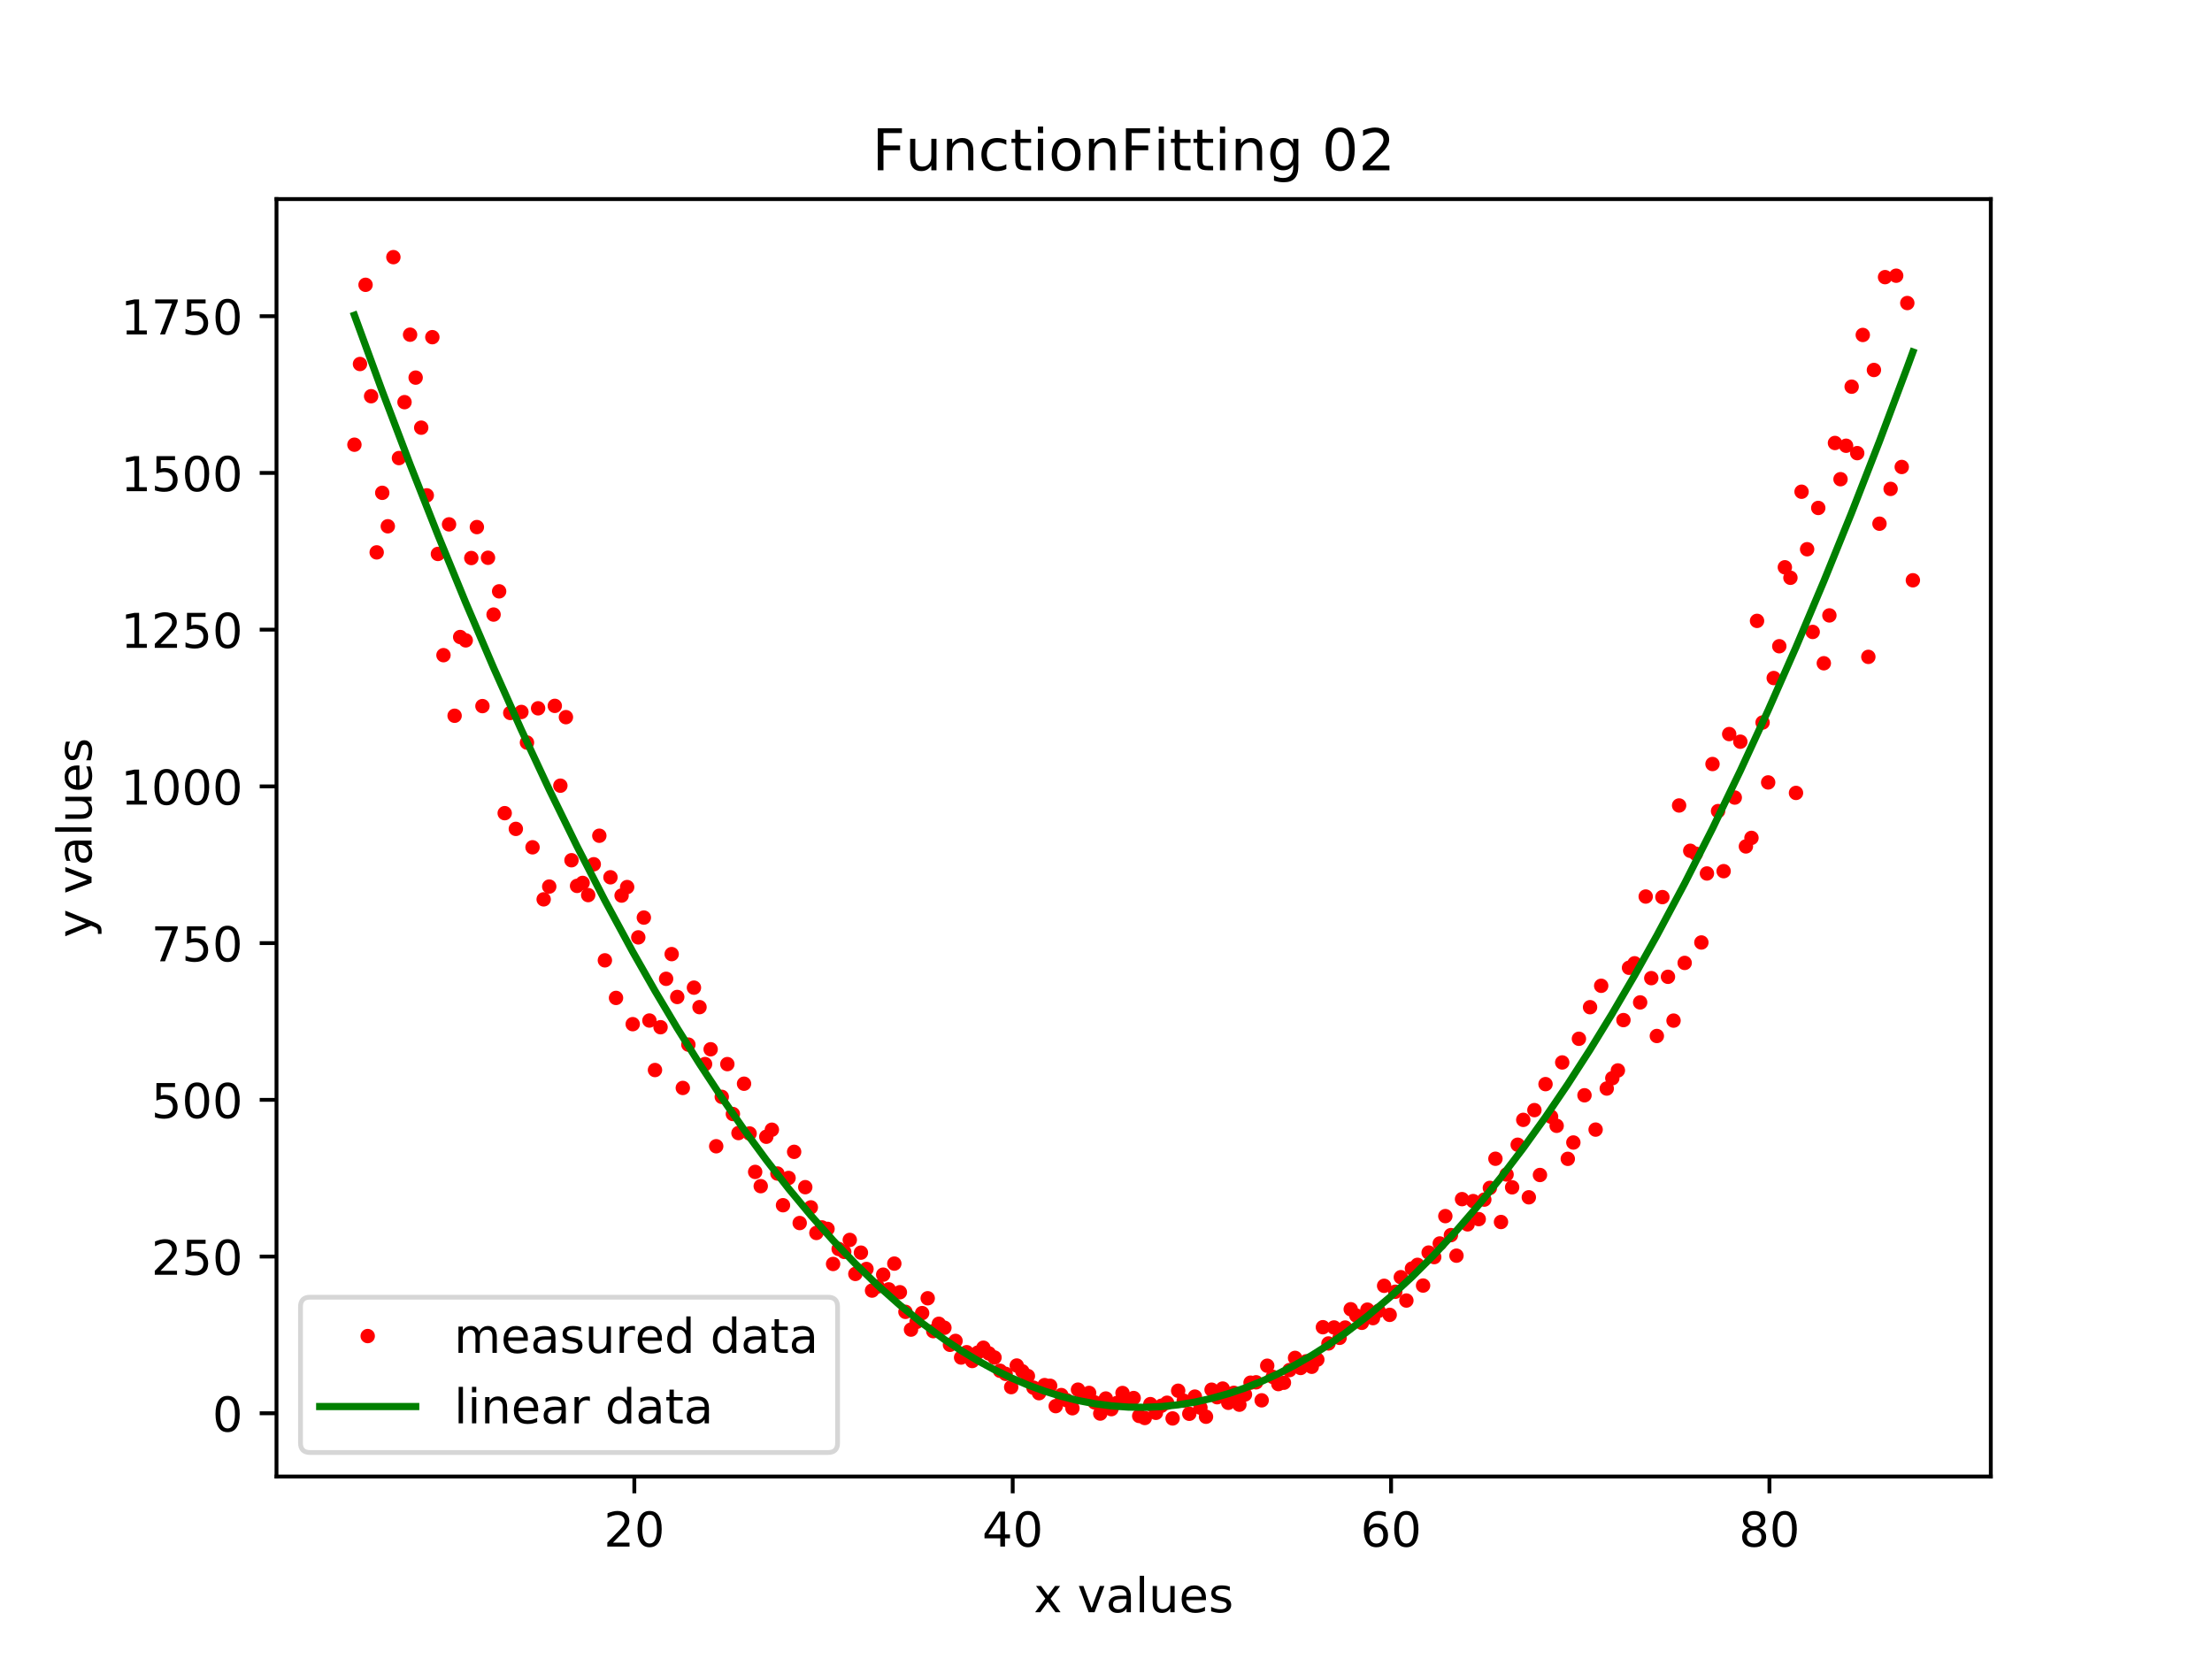 <?xml version="1.0" encoding="utf-8" standalone="no"?>
<!DOCTYPE svg PUBLIC "-//W3C//DTD SVG 1.1//EN"
  "http://www.w3.org/Graphics/SVG/1.1/DTD/svg11.dtd">
<!-- Created with matplotlib (https://matplotlib.org/) -->
<svg height="345.6pt" version="1.1" viewBox="0 0 460.8 345.6" width="460.8pt" xmlns="http://www.w3.org/2000/svg" xmlns:xlink="http://www.w3.org/1999/xlink">
 <defs>
  <style type="text/css">
*{stroke-linecap:butt;stroke-linejoin:round;}
  </style>
 </defs>
 <g id="figure_1">
  <g id="patch_1">
   <path d="M 0 345.6 
L 460.8 345.6 
L 460.8 0 
L 0 0 
z
" style="fill:#ffffff;"/>
  </g>
  <g id="axes_1">
   <g id="patch_2">
    <path d="M 57.6 307.584 
L 414.72 307.584 
L 414.72 41.472 
L 57.6 41.472 
z
" style="fill:#ffffff;"/>
   </g>
   <g id="matplotlib.axis_1">
    <g id="xtick_1">
     <g id="line2d_1">
      <defs>
       <path d="M 0 0 
L 0 3.5 
" id="m77e07810f8" style="stroke:#000000;stroke-width:0.8;"/>
      </defs>
      <g>
       <use style="stroke:#000000;stroke-width:0.8;" x="132.143" xlink:href="#m77e07810f8" y="307.584"/>
      </g>
     </g>
     <g id="text_1">
      <!-- 20 -->
      <defs>
       <path d="M 19.188 8.297 
L 53.609 8.297 
L 53.609 0 
L 7.328 0 
L 7.328 8.297 
Q 12.938 14.109 22.625 23.891 
Q 32.328 33.688 34.812 36.531 
Q 39.547 41.844 41.422 45.531 
Q 43.312 49.219 43.312 52.781 
Q 43.312 58.594 39.234 62.25 
Q 35.156 65.922 28.609 65.922 
Q 23.969 65.922 18.812 64.312 
Q 13.672 62.703 7.812 59.422 
L 7.812 69.391 
Q 13.766 71.781 18.938 73 
Q 24.125 74.219 28.422 74.219 
Q 39.75 74.219 46.484 68.547 
Q 53.219 62.891 53.219 53.422 
Q 53.219 48.922 51.531 44.891 
Q 49.859 40.875 45.406 35.406 
Q 44.188 33.984 37.641 27.219 
Q 31.109 20.453 19.188 8.297 
z
" id="DejaVuSans-50"/>
       <path d="M 31.781 66.406 
Q 24.172 66.406 20.328 58.906 
Q 16.5 51.422 16.5 36.375 
Q 16.5 21.391 20.328 13.891 
Q 24.172 6.391 31.781 6.391 
Q 39.453 6.391 43.281 13.891 
Q 47.125 21.391 47.125 36.375 
Q 47.125 51.422 43.281 58.906 
Q 39.453 66.406 31.781 66.406 
z
M 31.781 74.219 
Q 44.047 74.219 50.516 64.516 
Q 56.984 54.828 56.984 36.375 
Q 56.984 17.969 50.516 8.266 
Q 44.047 -1.422 31.781 -1.422 
Q 19.531 -1.422 13.062 8.266 
Q 6.594 17.969 6.594 36.375 
Q 6.594 54.828 13.062 64.516 
Q 19.531 74.219 31.781 74.219 
z
" id="DejaVuSans-48"/>
      </defs>
      <g transform="translate(125.781 322.182)scale(0.1 -0.1)">
       <use xlink:href="#DejaVuSans-50"/>
       <use x="63.623" xlink:href="#DejaVuSans-48"/>
      </g>
     </g>
    </g>
    <g id="xtick_2">
     <g id="line2d_2">
      <g>
       <use style="stroke:#000000;stroke-width:0.8;" x="210.964" xlink:href="#m77e07810f8" y="307.584"/>
      </g>
     </g>
     <g id="text_2">
      <!-- 40 -->
      <defs>
       <path d="M 37.797 64.312 
L 12.891 25.391 
L 37.797 25.391 
z
M 35.203 72.906 
L 47.609 72.906 
L 47.609 25.391 
L 58.016 25.391 
L 58.016 17.188 
L 47.609 17.188 
L 47.609 0 
L 37.797 0 
L 37.797 17.188 
L 4.891 17.188 
L 4.891 26.703 
z
" id="DejaVuSans-52"/>
      </defs>
      <g transform="translate(204.602 322.182)scale(0.1 -0.1)">
       <use xlink:href="#DejaVuSans-52"/>
       <use x="63.623" xlink:href="#DejaVuSans-48"/>
      </g>
     </g>
    </g>
    <g id="xtick_3">
     <g id="line2d_3">
      <g>
       <use style="stroke:#000000;stroke-width:0.8;" x="289.786" xlink:href="#m77e07810f8" y="307.584"/>
      </g>
     </g>
     <g id="text_3">
      <!-- 60 -->
      <defs>
       <path d="M 33.016 40.375 
Q 26.375 40.375 22.484 35.828 
Q 18.609 31.297 18.609 23.391 
Q 18.609 15.531 22.484 10.953 
Q 26.375 6.391 33.016 6.391 
Q 39.656 6.391 43.531 10.953 
Q 47.406 15.531 47.406 23.391 
Q 47.406 31.297 43.531 35.828 
Q 39.656 40.375 33.016 40.375 
z
M 52.594 71.297 
L 52.594 62.312 
Q 48.875 64.062 45.094 64.984 
Q 41.312 65.922 37.594 65.922 
Q 27.828 65.922 22.672 59.328 
Q 17.531 52.734 16.797 39.406 
Q 19.672 43.656 24.016 45.922 
Q 28.375 48.188 33.594 48.188 
Q 44.578 48.188 50.953 41.516 
Q 57.328 34.859 57.328 23.391 
Q 57.328 12.156 50.688 5.359 
Q 44.047 -1.422 33.016 -1.422 
Q 20.359 -1.422 13.672 8.266 
Q 6.984 17.969 6.984 36.375 
Q 6.984 53.656 15.188 63.938 
Q 23.391 74.219 37.203 74.219 
Q 40.922 74.219 44.703 73.484 
Q 48.484 72.75 52.594 71.297 
z
" id="DejaVuSans-54"/>
      </defs>
      <g transform="translate(283.423 322.182)scale(0.1 -0.1)">
       <use xlink:href="#DejaVuSans-54"/>
       <use x="63.623" xlink:href="#DejaVuSans-48"/>
      </g>
     </g>
    </g>
    <g id="xtick_4">
     <g id="line2d_4">
      <g>
       <use style="stroke:#000000;stroke-width:0.8;" x="368.607" xlink:href="#m77e07810f8" y="307.584"/>
      </g>
     </g>
     <g id="text_4">
      <!-- 80 -->
      <defs>
       <path d="M 31.781 34.625 
Q 24.75 34.625 20.719 30.859 
Q 16.703 27.094 16.703 20.516 
Q 16.703 13.922 20.719 10.156 
Q 24.75 6.391 31.781 6.391 
Q 38.812 6.391 42.859 10.172 
Q 46.922 13.969 46.922 20.516 
Q 46.922 27.094 42.891 30.859 
Q 38.875 34.625 31.781 34.625 
z
M 21.922 38.812 
Q 15.578 40.375 12.031 44.719 
Q 8.5 49.078 8.5 55.328 
Q 8.5 64.062 14.719 69.141 
Q 20.953 74.219 31.781 74.219 
Q 42.672 74.219 48.875 69.141 
Q 55.078 64.062 55.078 55.328 
Q 55.078 49.078 51.531 44.719 
Q 48 40.375 41.703 38.812 
Q 48.828 37.156 52.797 32.312 
Q 56.781 27.484 56.781 20.516 
Q 56.781 9.906 50.312 4.234 
Q 43.844 -1.422 31.781 -1.422 
Q 19.734 -1.422 13.25 4.234 
Q 6.781 9.906 6.781 20.516 
Q 6.781 27.484 10.781 32.312 
Q 14.797 37.156 21.922 38.812 
z
M 18.312 54.391 
Q 18.312 48.734 21.844 45.562 
Q 25.391 42.391 31.781 42.391 
Q 38.141 42.391 41.719 45.562 
Q 45.312 48.734 45.312 54.391 
Q 45.312 60.062 41.719 63.234 
Q 38.141 66.406 31.781 66.406 
Q 25.391 66.406 21.844 63.234 
Q 18.312 60.062 18.312 54.391 
z
" id="DejaVuSans-56"/>
      </defs>
      <g transform="translate(362.245 322.182)scale(0.1 -0.1)">
       <use xlink:href="#DejaVuSans-56"/>
       <use x="63.623" xlink:href="#DejaVuSans-48"/>
      </g>
     </g>
    </g>
    <g id="text_5">
     <!-- x values -->
     <defs>
      <path d="M 54.891 54.688 
L 35.109 28.078 
L 55.906 0 
L 45.312 0 
L 29.391 21.484 
L 13.484 0 
L 2.875 0 
L 24.125 28.609 
L 4.688 54.688 
L 15.281 54.688 
L 29.781 35.203 
L 44.281 54.688 
z
" id="DejaVuSans-120"/>
      <path id="DejaVuSans-32"/>
      <path d="M 2.984 54.688 
L 12.5 54.688 
L 29.594 8.797 
L 46.688 54.688 
L 56.203 54.688 
L 35.688 0 
L 23.484 0 
z
" id="DejaVuSans-118"/>
      <path d="M 34.281 27.484 
Q 23.391 27.484 19.188 25 
Q 14.984 22.516 14.984 16.5 
Q 14.984 11.719 18.141 8.906 
Q 21.297 6.109 26.703 6.109 
Q 34.188 6.109 38.703 11.406 
Q 43.219 16.703 43.219 25.484 
L 43.219 27.484 
z
M 52.203 31.203 
L 52.203 0 
L 43.219 0 
L 43.219 8.297 
Q 40.141 3.328 35.547 0.953 
Q 30.953 -1.422 24.312 -1.422 
Q 15.922 -1.422 10.953 3.297 
Q 6 8.016 6 15.922 
Q 6 25.141 12.172 29.828 
Q 18.359 34.516 30.609 34.516 
L 43.219 34.516 
L 43.219 35.406 
Q 43.219 41.609 39.141 45 
Q 35.062 48.391 27.688 48.391 
Q 23 48.391 18.547 47.266 
Q 14.109 46.141 10.016 43.891 
L 10.016 52.203 
Q 14.938 54.109 19.578 55.047 
Q 24.219 56 28.609 56 
Q 40.484 56 46.344 49.844 
Q 52.203 43.703 52.203 31.203 
z
" id="DejaVuSans-97"/>
      <path d="M 9.422 75.984 
L 18.406 75.984 
L 18.406 0 
L 9.422 0 
z
" id="DejaVuSans-108"/>
      <path d="M 8.5 21.578 
L 8.5 54.688 
L 17.484 54.688 
L 17.484 21.922 
Q 17.484 14.156 20.5 10.266 
Q 23.531 6.391 29.594 6.391 
Q 36.859 6.391 41.078 11.031 
Q 45.312 15.672 45.312 23.688 
L 45.312 54.688 
L 54.297 54.688 
L 54.297 0 
L 45.312 0 
L 45.312 8.406 
Q 42.047 3.422 37.719 1 
Q 33.406 -1.422 27.688 -1.422 
Q 18.266 -1.422 13.375 4.438 
Q 8.5 10.297 8.5 21.578 
z
M 31.109 56 
z
" id="DejaVuSans-117"/>
      <path d="M 56.203 29.594 
L 56.203 25.203 
L 14.891 25.203 
Q 15.484 15.922 20.484 11.062 
Q 25.484 6.203 34.422 6.203 
Q 39.594 6.203 44.453 7.469 
Q 49.312 8.734 54.109 11.281 
L 54.109 2.781 
Q 49.266 0.734 44.188 -0.344 
Q 39.109 -1.422 33.891 -1.422 
Q 20.797 -1.422 13.156 6.188 
Q 5.516 13.812 5.516 26.812 
Q 5.516 40.234 12.766 48.109 
Q 20.016 56 32.328 56 
Q 43.359 56 49.781 48.891 
Q 56.203 41.797 56.203 29.594 
z
M 47.219 32.234 
Q 47.125 39.594 43.094 43.984 
Q 39.062 48.391 32.422 48.391 
Q 24.906 48.391 20.391 44.141 
Q 15.875 39.891 15.188 32.172 
z
" id="DejaVuSans-101"/>
      <path d="M 44.281 53.078 
L 44.281 44.578 
Q 40.484 46.531 36.375 47.5 
Q 32.281 48.484 27.875 48.484 
Q 21.188 48.484 17.844 46.438 
Q 14.5 44.391 14.5 40.281 
Q 14.5 37.156 16.891 35.375 
Q 19.281 33.594 26.516 31.984 
L 29.594 31.297 
Q 39.156 29.25 43.188 25.516 
Q 47.219 21.781 47.219 15.094 
Q 47.219 7.469 41.188 3.016 
Q 35.156 -1.422 24.609 -1.422 
Q 20.219 -1.422 15.453 -0.562 
Q 10.688 0.297 5.422 2 
L 5.422 11.281 
Q 10.406 8.688 15.234 7.391 
Q 20.062 6.109 24.812 6.109 
Q 31.156 6.109 34.562 8.281 
Q 37.984 10.453 37.984 14.406 
Q 37.984 18.062 35.516 20.016 
Q 33.062 21.969 24.703 23.781 
L 21.578 24.516 
Q 13.234 26.266 9.516 29.906 
Q 5.812 33.547 5.812 39.891 
Q 5.812 47.609 11.281 51.797 
Q 16.75 56 26.812 56 
Q 31.781 56 36.172 55.266 
Q 40.578 54.547 44.281 53.078 
z
" id="DejaVuSans-115"/>
     </defs>
     <g transform="translate(215.349 335.861)scale(0.1 -0.1)">
      <use xlink:href="#DejaVuSans-120"/>
      <use x="59.18" xlink:href="#DejaVuSans-32"/>
      <use x="90.967" xlink:href="#DejaVuSans-118"/>
      <use x="150.146" xlink:href="#DejaVuSans-97"/>
      <use x="211.426" xlink:href="#DejaVuSans-108"/>
      <use x="239.209" xlink:href="#DejaVuSans-117"/>
      <use x="302.588" xlink:href="#DejaVuSans-101"/>
      <use x="364.111" xlink:href="#DejaVuSans-115"/>
     </g>
    </g>
   </g>
   <g id="matplotlib.axis_2">
    <g id="ytick_1">
     <g id="line2d_5">
      <defs>
       <path d="M 0 0 
L -3.5 0 
" id="m542c14fbfb" style="stroke:#000000;stroke-width:0.8;"/>
      </defs>
      <g>
       <use style="stroke:#000000;stroke-width:0.8;" x="57.6" xlink:href="#m542c14fbfb" y="294.409"/>
      </g>
     </g>
     <g id="text_6">
      <!-- 0 -->
      <g transform="translate(44.237 298.208)scale(0.1 -0.1)">
       <use xlink:href="#DejaVuSans-48"/>
      </g>
     </g>
    </g>
    <g id="ytick_2">
     <g id="line2d_6">
      <g>
       <use style="stroke:#000000;stroke-width:0.8;" x="57.6" xlink:href="#m542c14fbfb" y="261.76"/>
      </g>
     </g>
     <g id="text_7">
      <!-- 250 -->
      <defs>
       <path d="M 10.797 72.906 
L 49.516 72.906 
L 49.516 64.594 
L 19.828 64.594 
L 19.828 46.734 
Q 21.969 47.469 24.109 47.828 
Q 26.266 48.188 28.422 48.188 
Q 40.625 48.188 47.75 41.5 
Q 54.891 34.812 54.891 23.391 
Q 54.891 11.625 47.562 5.094 
Q 40.234 -1.422 26.906 -1.422 
Q 22.312 -1.422 17.547 -0.641 
Q 12.797 0.141 7.719 1.703 
L 7.719 11.625 
Q 12.109 9.234 16.797 8.062 
Q 21.484 6.891 26.703 6.891 
Q 35.156 6.891 40.078 11.328 
Q 45.016 15.766 45.016 23.391 
Q 45.016 31 40.078 35.438 
Q 35.156 39.891 26.703 39.891 
Q 22.75 39.891 18.812 39.016 
Q 14.891 38.141 10.797 36.281 
z
" id="DejaVuSans-53"/>
      </defs>
      <g transform="translate(31.512 265.56)scale(0.1 -0.1)">
       <use xlink:href="#DejaVuSans-50"/>
       <use x="63.623" xlink:href="#DejaVuSans-53"/>
       <use x="127.246" xlink:href="#DejaVuSans-48"/>
      </g>
     </g>
    </g>
    <g id="ytick_3">
     <g id="line2d_7">
      <g>
       <use style="stroke:#000000;stroke-width:0.8;" x="57.6" xlink:href="#m542c14fbfb" y="229.112"/>
      </g>
     </g>
     <g id="text_8">
      <!-- 500 -->
      <g transform="translate(31.512 232.911)scale(0.1 -0.1)">
       <use xlink:href="#DejaVuSans-53"/>
       <use x="63.623" xlink:href="#DejaVuSans-48"/>
       <use x="127.246" xlink:href="#DejaVuSans-48"/>
      </g>
     </g>
    </g>
    <g id="ytick_4">
     <g id="line2d_8">
      <g>
       <use style="stroke:#000000;stroke-width:0.8;" x="57.6" xlink:href="#m542c14fbfb" y="196.463"/>
      </g>
     </g>
     <g id="text_9">
      <!-- 750 -->
      <defs>
       <path d="M 8.203 72.906 
L 55.078 72.906 
L 55.078 68.703 
L 28.609 0 
L 18.312 0 
L 43.219 64.594 
L 8.203 64.594 
z
" id="DejaVuSans-55"/>
      </defs>
      <g transform="translate(31.512 200.262)scale(0.1 -0.1)">
       <use xlink:href="#DejaVuSans-55"/>
       <use x="63.623" xlink:href="#DejaVuSans-53"/>
       <use x="127.246" xlink:href="#DejaVuSans-48"/>
      </g>
     </g>
    </g>
    <g id="ytick_5">
     <g id="line2d_9">
      <g>
       <use style="stroke:#000000;stroke-width:0.8;" x="57.6" xlink:href="#m542c14fbfb" y="163.814"/>
      </g>
     </g>
     <g id="text_10">
      <!-- 1000 -->
      <defs>
       <path d="M 12.406 8.297 
L 28.516 8.297 
L 28.516 63.922 
L 10.984 60.406 
L 10.984 69.391 
L 28.422 72.906 
L 38.281 72.906 
L 38.281 8.297 
L 54.391 8.297 
L 54.391 0 
L 12.406 0 
z
" id="DejaVuSans-49"/>
      </defs>
      <g transform="translate(25.15 167.614)scale(0.1 -0.1)">
       <use xlink:href="#DejaVuSans-49"/>
       <use x="63.623" xlink:href="#DejaVuSans-48"/>
       <use x="127.246" xlink:href="#DejaVuSans-48"/>
       <use x="190.869" xlink:href="#DejaVuSans-48"/>
      </g>
     </g>
    </g>
    <g id="ytick_6">
     <g id="line2d_10">
      <g>
       <use style="stroke:#000000;stroke-width:0.8;" x="57.6" xlink:href="#m542c14fbfb" y="131.166"/>
      </g>
     </g>
     <g id="text_11">
      <!-- 1250 -->
      <g transform="translate(25.15 134.965)scale(0.1 -0.1)">
       <use xlink:href="#DejaVuSans-49"/>
       <use x="63.623" xlink:href="#DejaVuSans-50"/>
       <use x="127.246" xlink:href="#DejaVuSans-53"/>
       <use x="190.869" xlink:href="#DejaVuSans-48"/>
      </g>
     </g>
    </g>
    <g id="ytick_7">
     <g id="line2d_11">
      <g>
       <use style="stroke:#000000;stroke-width:0.8;" x="57.6" xlink:href="#m542c14fbfb" y="98.517"/>
      </g>
     </g>
     <g id="text_12">
      <!-- 1500 -->
      <g transform="translate(25.15 102.316)scale(0.1 -0.1)">
       <use xlink:href="#DejaVuSans-49"/>
       <use x="63.623" xlink:href="#DejaVuSans-53"/>
       <use x="127.246" xlink:href="#DejaVuSans-48"/>
       <use x="190.869" xlink:href="#DejaVuSans-48"/>
      </g>
     </g>
    </g>
    <g id="ytick_8">
     <g id="line2d_12">
      <g>
       <use style="stroke:#000000;stroke-width:0.8;" x="57.6" xlink:href="#m542c14fbfb" y="65.868"/>
      </g>
     </g>
     <g id="text_13">
      <!-- 1750 -->
      <g transform="translate(25.15 69.668)scale(0.1 -0.1)">
       <use xlink:href="#DejaVuSans-49"/>
       <use x="63.623" xlink:href="#DejaVuSans-55"/>
       <use x="127.246" xlink:href="#DejaVuSans-53"/>
       <use x="190.869" xlink:href="#DejaVuSans-48"/>
      </g>
     </g>
    </g>
    <g id="text_14">
     <!-- y values -->
     <defs>
      <path d="M 32.172 -5.078 
Q 28.375 -14.844 24.75 -17.812 
Q 21.141 -20.797 15.094 -20.797 
L 7.906 -20.797 
L 7.906 -13.281 
L 13.188 -13.281 
Q 16.891 -13.281 18.938 -11.516 
Q 21 -9.766 23.484 -3.219 
L 25.094 0.875 
L 2.984 54.688 
L 12.5 54.688 
L 29.594 11.922 
L 46.688 54.688 
L 56.203 54.688 
z
" id="DejaVuSans-121"/>
     </defs>
     <g transform="translate(19.07 195.339)rotate(-90)scale(0.1 -0.1)">
      <use xlink:href="#DejaVuSans-121"/>
      <use x="59.18" xlink:href="#DejaVuSans-32"/>
      <use x="90.967" xlink:href="#DejaVuSans-118"/>
      <use x="150.146" xlink:href="#DejaVuSans-97"/>
      <use x="211.426" xlink:href="#DejaVuSans-108"/>
      <use x="239.209" xlink:href="#DejaVuSans-117"/>
      <use x="302.588" xlink:href="#DejaVuSans-101"/>
      <use x="364.111" xlink:href="#DejaVuSans-115"/>
     </g>
    </g>
   </g>
   <g id="line2d_13">
    <defs>
     <path d="M 0 1 
C 0.265 1 0.52 0.895 0.707 0.707 
C 0.895 0.52 1 0.265 1 0 
C 1 -0.265 0.895 -0.52 0.707 -0.707 
C 0.52 -0.895 0.265 -1 0 -1 
C -0.265 -1 -0.52 -0.895 -0.707 -0.707 
C -0.895 -0.52 -1 -0.265 -1 0 
C -1 0.265 -0.895 0.52 -0.707 0.707 
C -0.52 0.895 -0.265 1 0 1 
z
" id="mb79faa8e28" style="stroke:#ff0000;"/>
    </defs>
    <g clip-path="url(#p8efc59cc43)">
     <use style="fill:#ff0000;stroke:#ff0000;" x="73.833" xlink:href="#mb79faa8e28" y="92.641"/>
     <use style="fill:#ff0000;stroke:#ff0000;" x="74.992" xlink:href="#mb79faa8e28" y="75.83"/>
     <use style="fill:#ff0000;stroke:#ff0000;" x="76.152" xlink:href="#mb79faa8e28" y="59.331"/>
     <use style="fill:#ff0000;stroke:#ff0000;" x="77.311" xlink:href="#mb79faa8e28" y="82.54"/>
     <use style="fill:#ff0000;stroke:#ff0000;" x="78.471" xlink:href="#mb79faa8e28" y="115.07"/>
     <use style="fill:#ff0000;stroke:#ff0000;" x="79.63" xlink:href="#mb79faa8e28" y="102.663"/>
     <use style="fill:#ff0000;stroke:#ff0000;" x="80.79" xlink:href="#mb79faa8e28" y="109.634"/>
     <use style="fill:#ff0000;stroke:#ff0000;" x="81.949" xlink:href="#mb79faa8e28" y="53.568"/>
     <use style="fill:#ff0000;stroke:#ff0000;" x="83.109" xlink:href="#mb79faa8e28" y="95.423"/>
     <use style="fill:#ff0000;stroke:#ff0000;" x="84.268" xlink:href="#mb79faa8e28" y="83.777"/>
     <use style="fill:#ff0000;stroke:#ff0000;" x="85.428" xlink:href="#mb79faa8e28" y="69.722"/>
     <use style="fill:#ff0000;stroke:#ff0000;" x="86.587" xlink:href="#mb79faa8e28" y="78.663"/>
     <use style="fill:#ff0000;stroke:#ff0000;" x="87.746" xlink:href="#mb79faa8e28" y="89.093"/>
     <use style="fill:#ff0000;stroke:#ff0000;" x="88.906" xlink:href="#mb79faa8e28" y="103.194"/>
     <use style="fill:#ff0000;stroke:#ff0000;" x="90.065" xlink:href="#mb79faa8e28" y="70.239"/>
     <use style="fill:#ff0000;stroke:#ff0000;" x="91.225" xlink:href="#mb79faa8e28" y="115.395"/>
     <use style="fill:#ff0000;stroke:#ff0000;" x="92.384" xlink:href="#mb79faa8e28" y="136.485"/>
     <use style="fill:#ff0000;stroke:#ff0000;" x="93.544" xlink:href="#mb79faa8e28" y="109.235"/>
     <use style="fill:#ff0000;stroke:#ff0000;" x="94.703" xlink:href="#mb79faa8e28" y="149.106"/>
     <use style="fill:#ff0000;stroke:#ff0000;" x="95.863" xlink:href="#mb79faa8e28" y="132.703"/>
     <use style="fill:#ff0000;stroke:#ff0000;" x="97.022" xlink:href="#mb79faa8e28" y="133.4"/>
     <use style="fill:#ff0000;stroke:#ff0000;" x="98.182" xlink:href="#mb79faa8e28" y="116.248"/>
     <use style="fill:#ff0000;stroke:#ff0000;" x="99.341" xlink:href="#mb79faa8e28" y="109.801"/>
     <use style="fill:#ff0000;stroke:#ff0000;" x="100.501" xlink:href="#mb79faa8e28" y="147.094"/>
     <use style="fill:#ff0000;stroke:#ff0000;" x="101.66" xlink:href="#mb79faa8e28" y="116.194"/>
     <use style="fill:#ff0000;stroke:#ff0000;" x="102.82" xlink:href="#mb79faa8e28" y="128.026"/>
     <use style="fill:#ff0000;stroke:#ff0000;" x="103.979" xlink:href="#mb79faa8e28" y="123.188"/>
     <use style="fill:#ff0000;stroke:#ff0000;" x="105.139" xlink:href="#mb79faa8e28" y="169.397"/>
     <use style="fill:#ff0000;stroke:#ff0000;" x="106.298" xlink:href="#mb79faa8e28" y="148.52"/>
     <use style="fill:#ff0000;stroke:#ff0000;" x="107.458" xlink:href="#mb79faa8e28" y="172.672"/>
     <use style="fill:#ff0000;stroke:#ff0000;" x="108.617" xlink:href="#mb79faa8e28" y="148.314"/>
     <use style="fill:#ff0000;stroke:#ff0000;" x="109.777" xlink:href="#mb79faa8e28" y="154.688"/>
     <use style="fill:#ff0000;stroke:#ff0000;" x="110.936" xlink:href="#mb79faa8e28" y="176.508"/>
     <use style="fill:#ff0000;stroke:#ff0000;" x="112.096" xlink:href="#mb79faa8e28" y="147.554"/>
     <use style="fill:#ff0000;stroke:#ff0000;" x="113.255" xlink:href="#mb79faa8e28" y="187.351"/>
     <use style="fill:#ff0000;stroke:#ff0000;" x="114.415" xlink:href="#mb79faa8e28" y="184.689"/>
     <use style="fill:#ff0000;stroke:#ff0000;" x="115.574" xlink:href="#mb79faa8e28" y="147.045"/>
     <use style="fill:#ff0000;stroke:#ff0000;" x="116.734" xlink:href="#mb79faa8e28" y="163.671"/>
     <use style="fill:#ff0000;stroke:#ff0000;" x="117.893" xlink:href="#mb79faa8e28" y="149.397"/>
     <use style="fill:#ff0000;stroke:#ff0000;" x="119.052" xlink:href="#mb79faa8e28" y="179.204"/>
     <use style="fill:#ff0000;stroke:#ff0000;" x="120.212" xlink:href="#mb79faa8e28" y="184.548"/>
     <use style="fill:#ff0000;stroke:#ff0000;" x="121.371" xlink:href="#mb79faa8e28" y="183.929"/>
     <use style="fill:#ff0000;stroke:#ff0000;" x="122.531" xlink:href="#mb79faa8e28" y="186.464"/>
     <use style="fill:#ff0000;stroke:#ff0000;" x="123.69" xlink:href="#mb79faa8e28" y="180.042"/>
     <use style="fill:#ff0000;stroke:#ff0000;" x="124.85" xlink:href="#mb79faa8e28" y="174.099"/>
     <use style="fill:#ff0000;stroke:#ff0000;" x="126.009" xlink:href="#mb79faa8e28" y="200.056"/>
     <use style="fill:#ff0000;stroke:#ff0000;" x="127.169" xlink:href="#mb79faa8e28" y="182.755"/>
     <use style="fill:#ff0000;stroke:#ff0000;" x="128.328" xlink:href="#mb79faa8e28" y="207.883"/>
     <use style="fill:#ff0000;stroke:#ff0000;" x="129.488" xlink:href="#mb79faa8e28" y="186.564"/>
     <use style="fill:#ff0000;stroke:#ff0000;" x="130.647" xlink:href="#mb79faa8e28" y="184.792"/>
     <use style="fill:#ff0000;stroke:#ff0000;" x="131.807" xlink:href="#mb79faa8e28" y="213.352"/>
     <use style="fill:#ff0000;stroke:#ff0000;" x="132.966" xlink:href="#mb79faa8e28" y="195.272"/>
     <use style="fill:#ff0000;stroke:#ff0000;" x="134.126" xlink:href="#mb79faa8e28" y="191.149"/>
     <use style="fill:#ff0000;stroke:#ff0000;" x="135.285" xlink:href="#mb79faa8e28" y="212.594"/>
     <use style="fill:#ff0000;stroke:#ff0000;" x="136.445" xlink:href="#mb79faa8e28" y="222.908"/>
     <use style="fill:#ff0000;stroke:#ff0000;" x="137.604" xlink:href="#mb79faa8e28" y="213.988"/>
     <use style="fill:#ff0000;stroke:#ff0000;" x="138.764" xlink:href="#mb79faa8e28" y="203.905"/>
     <use style="fill:#ff0000;stroke:#ff0000;" x="139.923" xlink:href="#mb79faa8e28" y="198.759"/>
     <use style="fill:#ff0000;stroke:#ff0000;" x="141.083" xlink:href="#mb79faa8e28" y="207.689"/>
     <use style="fill:#ff0000;stroke:#ff0000;" x="142.242" xlink:href="#mb79faa8e28" y="226.639"/>
     <use style="fill:#ff0000;stroke:#ff0000;" x="143.402" xlink:href="#mb79faa8e28" y="217.612"/>
     <use style="fill:#ff0000;stroke:#ff0000;" x="144.561" xlink:href="#mb79faa8e28" y="205.746"/>
     <use style="fill:#ff0000;stroke:#ff0000;" x="145.721" xlink:href="#mb79faa8e28" y="209.807"/>
     <use style="fill:#ff0000;stroke:#ff0000;" x="146.88" xlink:href="#mb79faa8e28" y="221.664"/>
     <use style="fill:#ff0000;stroke:#ff0000;" x="148.039" xlink:href="#mb79faa8e28" y="218.582"/>
     <use style="fill:#ff0000;stroke:#ff0000;" x="149.199" xlink:href="#mb79faa8e28" y="238.786"/>
     <use style="fill:#ff0000;stroke:#ff0000;" x="150.358" xlink:href="#mb79faa8e28" y="228.494"/>
     <use style="fill:#ff0000;stroke:#ff0000;" x="151.518" xlink:href="#mb79faa8e28" y="221.673"/>
     <use style="fill:#ff0000;stroke:#ff0000;" x="152.677" xlink:href="#mb79faa8e28" y="232.073"/>
     <use style="fill:#ff0000;stroke:#ff0000;" x="153.837" xlink:href="#mb79faa8e28" y="236.037"/>
     <use style="fill:#ff0000;stroke:#ff0000;" x="154.996" xlink:href="#mb79faa8e28" y="225.755"/>
     <use style="fill:#ff0000;stroke:#ff0000;" x="156.156" xlink:href="#mb79faa8e28" y="236.126"/>
     <use style="fill:#ff0000;stroke:#ff0000;" x="157.315" xlink:href="#mb79faa8e28" y="244.132"/>
     <use style="fill:#ff0000;stroke:#ff0000;" x="158.475" xlink:href="#mb79faa8e28" y="247.1"/>
     <use style="fill:#ff0000;stroke:#ff0000;" x="159.634" xlink:href="#mb79faa8e28" y="236.805"/>
     <use style="fill:#ff0000;stroke:#ff0000;" x="160.794" xlink:href="#mb79faa8e28" y="235.341"/>
     <use style="fill:#ff0000;stroke:#ff0000;" x="161.953" xlink:href="#mb79faa8e28" y="244.468"/>
     <use style="fill:#ff0000;stroke:#ff0000;" x="163.113" xlink:href="#mb79faa8e28" y="251.07"/>
     <use style="fill:#ff0000;stroke:#ff0000;" x="164.272" xlink:href="#mb79faa8e28" y="245.394"/>
     <use style="fill:#ff0000;stroke:#ff0000;" x="165.432" xlink:href="#mb79faa8e28" y="239.947"/>
     <use style="fill:#ff0000;stroke:#ff0000;" x="166.591" xlink:href="#mb79faa8e28" y="254.782"/>
     <use style="fill:#ff0000;stroke:#ff0000;" x="167.751" xlink:href="#mb79faa8e28" y="247.31"/>
     <use style="fill:#ff0000;stroke:#ff0000;" x="168.91" xlink:href="#mb79faa8e28" y="251.52"/>
     <use style="fill:#ff0000;stroke:#ff0000;" x="170.07" xlink:href="#mb79faa8e28" y="256.847"/>
     <use style="fill:#ff0000;stroke:#ff0000;" x="171.229" xlink:href="#mb79faa8e28" y="255.693"/>
     <use style="fill:#ff0000;stroke:#ff0000;" x="172.389" xlink:href="#mb79faa8e28" y="255.999"/>
     <use style="fill:#ff0000;stroke:#ff0000;" x="173.548" xlink:href="#mb79faa8e28" y="263.307"/>
     <use style="fill:#ff0000;stroke:#ff0000;" x="174.708" xlink:href="#mb79faa8e28" y="260.182"/>
     <use style="fill:#ff0000;stroke:#ff0000;" x="175.867" xlink:href="#mb79faa8e28" y="260.789"/>
     <use style="fill:#ff0000;stroke:#ff0000;" x="177.026" xlink:href="#mb79faa8e28" y="258.298"/>
     <use style="fill:#ff0000;stroke:#ff0000;" x="178.186" xlink:href="#mb79faa8e28" y="265.381"/>
     <use style="fill:#ff0000;stroke:#ff0000;" x="179.345" xlink:href="#mb79faa8e28" y="260.948"/>
     <use style="fill:#ff0000;stroke:#ff0000;" x="180.505" xlink:href="#mb79faa8e28" y="264.354"/>
     <use style="fill:#ff0000;stroke:#ff0000;" x="181.664" xlink:href="#mb79faa8e28" y="268.852"/>
     <use style="fill:#ff0000;stroke:#ff0000;" x="182.824" xlink:href="#mb79faa8e28" y="267.999"/>
     <use style="fill:#ff0000;stroke:#ff0000;" x="183.983" xlink:href="#mb79faa8e28" y="265.536"/>
     <use style="fill:#ff0000;stroke:#ff0000;" x="185.143" xlink:href="#mb79faa8e28" y="268.601"/>
     <use style="fill:#ff0000;stroke:#ff0000;" x="186.302" xlink:href="#mb79faa8e28" y="263.229"/>
     <use style="fill:#ff0000;stroke:#ff0000;" x="187.462" xlink:href="#mb79faa8e28" y="269.198"/>
     <use style="fill:#ff0000;stroke:#ff0000;" x="188.621" xlink:href="#mb79faa8e28" y="273.282"/>
     <use style="fill:#ff0000;stroke:#ff0000;" x="189.781" xlink:href="#mb79faa8e28" y="276.98"/>
     <use style="fill:#ff0000;stroke:#ff0000;" x="190.94" xlink:href="#mb79faa8e28" y="275.377"/>
     <use style="fill:#ff0000;stroke:#ff0000;" x="192.1" xlink:href="#mb79faa8e28" y="273.543"/>
     <use style="fill:#ff0000;stroke:#ff0000;" x="193.259" xlink:href="#mb79faa8e28" y="270.452"/>
     <use style="fill:#ff0000;stroke:#ff0000;" x="194.419" xlink:href="#mb79faa8e28" y="277.302"/>
     <use style="fill:#ff0000;stroke:#ff0000;" x="195.578" xlink:href="#mb79faa8e28" y="275.768"/>
     <use style="fill:#ff0000;stroke:#ff0000;" x="196.738" xlink:href="#mb79faa8e28" y="276.591"/>
     <use style="fill:#ff0000;stroke:#ff0000;" x="197.897" xlink:href="#mb79faa8e28" y="280.147"/>
     <use style="fill:#ff0000;stroke:#ff0000;" x="199.057" xlink:href="#mb79faa8e28" y="279.336"/>
     <use style="fill:#ff0000;stroke:#ff0000;" x="200.216" xlink:href="#mb79faa8e28" y="282.798"/>
     <use style="fill:#ff0000;stroke:#ff0000;" x="201.376" xlink:href="#mb79faa8e28" y="281.69"/>
     <use style="fill:#ff0000;stroke:#ff0000;" x="202.535" xlink:href="#mb79faa8e28" y="283.521"/>
     <use style="fill:#ff0000;stroke:#ff0000;" x="203.695" xlink:href="#mb79faa8e28" y="281.773"/>
     <use style="fill:#ff0000;stroke:#ff0000;" x="204.854" xlink:href="#mb79faa8e28" y="280.755"/>
     <use style="fill:#ff0000;stroke:#ff0000;" x="206.014" xlink:href="#mb79faa8e28" y="281.94"/>
     <use style="fill:#ff0000;stroke:#ff0000;" x="207.173" xlink:href="#mb79faa8e28" y="282.794"/>
     <use style="fill:#ff0000;stroke:#ff0000;" x="208.332" xlink:href="#mb79faa8e28" y="285.558"/>
     <use style="fill:#ff0000;stroke:#ff0000;" x="209.492" xlink:href="#mb79faa8e28" y="286.2"/>
     <use style="fill:#ff0000;stroke:#ff0000;" x="210.651" xlink:href="#mb79faa8e28" y="288.963"/>
     <use style="fill:#ff0000;stroke:#ff0000;" x="211.811" xlink:href="#mb79faa8e28" y="284.465"/>
     <use style="fill:#ff0000;stroke:#ff0000;" x="212.97" xlink:href="#mb79faa8e28" y="285.665"/>
     <use style="fill:#ff0000;stroke:#ff0000;" x="214.13" xlink:href="#mb79faa8e28" y="286.651"/>
     <use style="fill:#ff0000;stroke:#ff0000;" x="215.289" xlink:href="#mb79faa8e28" y="289.077"/>
     <use style="fill:#ff0000;stroke:#ff0000;" x="216.449" xlink:href="#mb79faa8e28" y="290.228"/>
     <use style="fill:#ff0000;stroke:#ff0000;" x="217.608" xlink:href="#mb79faa8e28" y="288.545"/>
     <use style="fill:#ff0000;stroke:#ff0000;" x="218.768" xlink:href="#mb79faa8e28" y="288.686"/>
     <use style="fill:#ff0000;stroke:#ff0000;" x="219.927" xlink:href="#mb79faa8e28" y="292.925"/>
     <use style="fill:#ff0000;stroke:#ff0000;" x="221.087" xlink:href="#mb79faa8e28" y="290.617"/>
     <use style="fill:#ff0000;stroke:#ff0000;" x="222.246" xlink:href="#mb79faa8e28" y="291.71"/>
     <use style="fill:#ff0000;stroke:#ff0000;" x="223.406" xlink:href="#mb79faa8e28" y="293.364"/>
     <use style="fill:#ff0000;stroke:#ff0000;" x="224.565" xlink:href="#mb79faa8e28" y="289.487"/>
     <use style="fill:#ff0000;stroke:#ff0000;" x="225.725" xlink:href="#mb79faa8e28" y="290.842"/>
     <use style="fill:#ff0000;stroke:#ff0000;" x="226.884" xlink:href="#mb79faa8e28" y="290.171"/>
     <use style="fill:#ff0000;stroke:#ff0000;" x="228.044" xlink:href="#mb79faa8e28" y="292.149"/>
     <use style="fill:#ff0000;stroke:#ff0000;" x="229.203" xlink:href="#mb79faa8e28" y="294.474"/>
     <use style="fill:#ff0000;stroke:#ff0000;" x="230.363" xlink:href="#mb79faa8e28" y="291.334"/>
     <use style="fill:#ff0000;stroke:#ff0000;" x="231.522" xlink:href="#mb79faa8e28" y="293.549"/>
     <use style="fill:#ff0000;stroke:#ff0000;" x="232.682" xlink:href="#mb79faa8e28" y="292.267"/>
     <use style="fill:#ff0000;stroke:#ff0000;" x="233.841" xlink:href="#mb79faa8e28" y="290.188"/>
     <use style="fill:#ff0000;stroke:#ff0000;" x="235.001" xlink:href="#mb79faa8e28" y="291.589"/>
     <use style="fill:#ff0000;stroke:#ff0000;" x="236.16" xlink:href="#mb79faa8e28" y="291.235"/>
     <use style="fill:#ff0000;stroke:#ff0000;" x="237.319" xlink:href="#mb79faa8e28" y="294.973"/>
     <use style="fill:#ff0000;stroke:#ff0000;" x="238.479" xlink:href="#mb79faa8e28" y="295.392"/>
     <use style="fill:#ff0000;stroke:#ff0000;" x="239.638" xlink:href="#mb79faa8e28" y="292.502"/>
     <use style="fill:#ff0000;stroke:#ff0000;" x="240.798" xlink:href="#mb79faa8e28" y="294.319"/>
     <use style="fill:#ff0000;stroke:#ff0000;" x="241.957" xlink:href="#mb79faa8e28" y="292.837"/>
     <use style="fill:#ff0000;stroke:#ff0000;" x="243.117" xlink:href="#mb79faa8e28" y="292.218"/>
     <use style="fill:#ff0000;stroke:#ff0000;" x="244.276" xlink:href="#mb79faa8e28" y="295.488"/>
     <use style="fill:#ff0000;stroke:#ff0000;" x="245.436" xlink:href="#mb79faa8e28" y="289.715"/>
     <use style="fill:#ff0000;stroke:#ff0000;" x="246.595" xlink:href="#mb79faa8e28" y="291.803"/>
     <use style="fill:#ff0000;stroke:#ff0000;" x="247.755" xlink:href="#mb79faa8e28" y="294.518"/>
     <use style="fill:#ff0000;stroke:#ff0000;" x="248.914" xlink:href="#mb79faa8e28" y="290.94"/>
     <use style="fill:#ff0000;stroke:#ff0000;" x="250.074" xlink:href="#mb79faa8e28" y="293.246"/>
     <use style="fill:#ff0000;stroke:#ff0000;" x="251.233" xlink:href="#mb79faa8e28" y="295.131"/>
     <use style="fill:#ff0000;stroke:#ff0000;" x="252.393" xlink:href="#mb79faa8e28" y="289.497"/>
     <use style="fill:#ff0000;stroke:#ff0000;" x="253.552" xlink:href="#mb79faa8e28" y="291.066"/>
     <use style="fill:#ff0000;stroke:#ff0000;" x="254.712" xlink:href="#mb79faa8e28" y="289.264"/>
     <use style="fill:#ff0000;stroke:#ff0000;" x="255.871" xlink:href="#mb79faa8e28" y="292.229"/>
     <use style="fill:#ff0000;stroke:#ff0000;" x="257.031" xlink:href="#mb79faa8e28" y="290.153"/>
     <use style="fill:#ff0000;stroke:#ff0000;" x="258.19" xlink:href="#mb79faa8e28" y="292.623"/>
     <use style="fill:#ff0000;stroke:#ff0000;" x="259.35" xlink:href="#mb79faa8e28" y="290.499"/>
     <use style="fill:#ff0000;stroke:#ff0000;" x="260.509" xlink:href="#mb79faa8e28" y="288.037"/>
     <use style="fill:#ff0000;stroke:#ff0000;" x="261.669" xlink:href="#mb79faa8e28" y="287.958"/>
     <use style="fill:#ff0000;stroke:#ff0000;" x="262.828" xlink:href="#mb79faa8e28" y="291.713"/>
     <use style="fill:#ff0000;stroke:#ff0000;" x="263.988" xlink:href="#mb79faa8e28" y="284.506"/>
     <use style="fill:#ff0000;stroke:#ff0000;" x="265.147" xlink:href="#mb79faa8e28" y="286.83"/>
     <use style="fill:#ff0000;stroke:#ff0000;" x="266.306" xlink:href="#mb79faa8e28" y="288.331"/>
     <use style="fill:#ff0000;stroke:#ff0000;" x="267.466" xlink:href="#mb79faa8e28" y="288.046"/>
     <use style="fill:#ff0000;stroke:#ff0000;" x="268.625" xlink:href="#mb79faa8e28" y="285.414"/>
     <use style="fill:#ff0000;stroke:#ff0000;" x="269.785" xlink:href="#mb79faa8e28" y="282.873"/>
     <use style="fill:#ff0000;stroke:#ff0000;" x="270.944" xlink:href="#mb79faa8e28" y="284.974"/>
     <use style="fill:#ff0000;stroke:#ff0000;" x="272.104" xlink:href="#mb79faa8e28" y="283.589"/>
     <use style="fill:#ff0000;stroke:#ff0000;" x="273.263" xlink:href="#mb79faa8e28" y="284.724"/>
     <use style="fill:#ff0000;stroke:#ff0000;" x="274.423" xlink:href="#mb79faa8e28" y="283.236"/>
     <use style="fill:#ff0000;stroke:#ff0000;" x="275.582" xlink:href="#mb79faa8e28" y="276.482"/>
     <use style="fill:#ff0000;stroke:#ff0000;" x="276.742" xlink:href="#mb79faa8e28" y="279.868"/>
     <use style="fill:#ff0000;stroke:#ff0000;" x="277.901" xlink:href="#mb79faa8e28" y="276.535"/>
     <use style="fill:#ff0000;stroke:#ff0000;" x="279.061" xlink:href="#mb79faa8e28" y="278.695"/>
     <use style="fill:#ff0000;stroke:#ff0000;" x="280.22" xlink:href="#mb79faa8e28" y="276.551"/>
     <use style="fill:#ff0000;stroke:#ff0000;" x="281.38" xlink:href="#mb79faa8e28" y="272.74"/>
     <use style="fill:#ff0000;stroke:#ff0000;" x="282.539" xlink:href="#mb79faa8e28" y="274.052"/>
     <use style="fill:#ff0000;stroke:#ff0000;" x="283.699" xlink:href="#mb79faa8e28" y="275.566"/>
     <use style="fill:#ff0000;stroke:#ff0000;" x="284.858" xlink:href="#mb79faa8e28" y="272.822"/>
     <use style="fill:#ff0000;stroke:#ff0000;" x="286.018" xlink:href="#mb79faa8e28" y="274.589"/>
     <use style="fill:#ff0000;stroke:#ff0000;" x="287.177" xlink:href="#mb79faa8e28" y="273.082"/>
     <use style="fill:#ff0000;stroke:#ff0000;" x="288.337" xlink:href="#mb79faa8e28" y="267.856"/>
     <use style="fill:#ff0000;stroke:#ff0000;" x="289.496" xlink:href="#mb79faa8e28" y="273.911"/>
     <use style="fill:#ff0000;stroke:#ff0000;" x="290.656" xlink:href="#mb79faa8e28" y="269.096"/>
     <use style="fill:#ff0000;stroke:#ff0000;" x="291.815" xlink:href="#mb79faa8e28" y="266.062"/>
     <use style="fill:#ff0000;stroke:#ff0000;" x="292.975" xlink:href="#mb79faa8e28" y="270.926"/>
     <use style="fill:#ff0000;stroke:#ff0000;" x="294.134" xlink:href="#mb79faa8e28" y="264.259"/>
     <use style="fill:#ff0000;stroke:#ff0000;" x="295.294" xlink:href="#mb79faa8e28" y="263.491"/>
     <use style="fill:#ff0000;stroke:#ff0000;" x="296.453" xlink:href="#mb79faa8e28" y="267.803"/>
     <use style="fill:#ff0000;stroke:#ff0000;" x="297.612" xlink:href="#mb79faa8e28" y="260.933"/>
     <use style="fill:#ff0000;stroke:#ff0000;" x="298.772" xlink:href="#mb79faa8e28" y="261.875"/>
     <use style="fill:#ff0000;stroke:#ff0000;" x="299.931" xlink:href="#mb79faa8e28" y="259.035"/>
     <use style="fill:#ff0000;stroke:#ff0000;" x="301.091" xlink:href="#mb79faa8e28" y="253.339"/>
     <use style="fill:#ff0000;stroke:#ff0000;" x="302.25" xlink:href="#mb79faa8e28" y="257.3"/>
     <use style="fill:#ff0000;stroke:#ff0000;" x="303.41" xlink:href="#mb79faa8e28" y="261.579"/>
     <use style="fill:#ff0000;stroke:#ff0000;" x="304.569" xlink:href="#mb79faa8e28" y="249.802"/>
     <use style="fill:#ff0000;stroke:#ff0000;" x="305.729" xlink:href="#mb79faa8e28" y="255.056"/>
     <use style="fill:#ff0000;stroke:#ff0000;" x="306.888" xlink:href="#mb79faa8e28" y="250.211"/>
     <use style="fill:#ff0000;stroke:#ff0000;" x="308.048" xlink:href="#mb79faa8e28" y="253.963"/>
     <use style="fill:#ff0000;stroke:#ff0000;" x="309.207" xlink:href="#mb79faa8e28" y="249.899"/>
     <use style="fill:#ff0000;stroke:#ff0000;" x="310.367" xlink:href="#mb79faa8e28" y="247.462"/>
     <use style="fill:#ff0000;stroke:#ff0000;" x="311.526" xlink:href="#mb79faa8e28" y="241.387"/>
     <use style="fill:#ff0000;stroke:#ff0000;" x="312.686" xlink:href="#mb79faa8e28" y="254.566"/>
     <use style="fill:#ff0000;stroke:#ff0000;" x="313.845" xlink:href="#mb79faa8e28" y="244.671"/>
     <use style="fill:#ff0000;stroke:#ff0000;" x="315.005" xlink:href="#mb79faa8e28" y="247.34"/>
     <use style="fill:#ff0000;stroke:#ff0000;" x="316.164" xlink:href="#mb79faa8e28" y="238.468"/>
     <use style="fill:#ff0000;stroke:#ff0000;" x="317.324" xlink:href="#mb79faa8e28" y="233.287"/>
     <use style="fill:#ff0000;stroke:#ff0000;" x="318.483" xlink:href="#mb79faa8e28" y="249.42"/>
     <use style="fill:#ff0000;stroke:#ff0000;" x="319.643" xlink:href="#mb79faa8e28" y="231.258"/>
     <use style="fill:#ff0000;stroke:#ff0000;" x="320.802" xlink:href="#mb79faa8e28" y="244.773"/>
     <use style="fill:#ff0000;stroke:#ff0000;" x="321.962" xlink:href="#mb79faa8e28" y="225.843"/>
     <use style="fill:#ff0000;stroke:#ff0000;" x="323.121" xlink:href="#mb79faa8e28" y="232.631"/>
     <use style="fill:#ff0000;stroke:#ff0000;" x="324.281" xlink:href="#mb79faa8e28" y="234.526"/>
     <use style="fill:#ff0000;stroke:#ff0000;" x="325.44" xlink:href="#mb79faa8e28" y="221.327"/>
     <use style="fill:#ff0000;stroke:#ff0000;" x="326.599" xlink:href="#mb79faa8e28" y="241.405"/>
     <use style="fill:#ff0000;stroke:#ff0000;" x="327.759" xlink:href="#mb79faa8e28" y="238.004"/>
     <use style="fill:#ff0000;stroke:#ff0000;" x="328.918" xlink:href="#mb79faa8e28" y="216.396"/>
     <use style="fill:#ff0000;stroke:#ff0000;" x="330.078" xlink:href="#mb79faa8e28" y="228.168"/>
     <use style="fill:#ff0000;stroke:#ff0000;" x="331.237" xlink:href="#mb79faa8e28" y="209.819"/>
     <use style="fill:#ff0000;stroke:#ff0000;" x="332.397" xlink:href="#mb79faa8e28" y="235.316"/>
     <use style="fill:#ff0000;stroke:#ff0000;" x="333.556" xlink:href="#mb79faa8e28" y="205.357"/>
     <use style="fill:#ff0000;stroke:#ff0000;" x="334.716" xlink:href="#mb79faa8e28" y="226.762"/>
     <use style="fill:#ff0000;stroke:#ff0000;" x="335.875" xlink:href="#mb79faa8e28" y="224.607"/>
     <use style="fill:#ff0000;stroke:#ff0000;" x="337.035" xlink:href="#mb79faa8e28" y="222.991"/>
     <use style="fill:#ff0000;stroke:#ff0000;" x="338.194" xlink:href="#mb79faa8e28" y="212.504"/>
     <use style="fill:#ff0000;stroke:#ff0000;" x="339.354" xlink:href="#mb79faa8e28" y="201.604"/>
     <use style="fill:#ff0000;stroke:#ff0000;" x="340.513" xlink:href="#mb79faa8e28" y="200.673"/>
     <use style="fill:#ff0000;stroke:#ff0000;" x="341.673" xlink:href="#mb79faa8e28" y="208.82"/>
     <use style="fill:#ff0000;stroke:#ff0000;" x="342.832" xlink:href="#mb79faa8e28" y="186.766"/>
     <use style="fill:#ff0000;stroke:#ff0000;" x="343.992" xlink:href="#mb79faa8e28" y="203.765"/>
     <use style="fill:#ff0000;stroke:#ff0000;" x="345.151" xlink:href="#mb79faa8e28" y="215.817"/>
     <use style="fill:#ff0000;stroke:#ff0000;" x="346.311" xlink:href="#mb79faa8e28" y="186.884"/>
     <use style="fill:#ff0000;stroke:#ff0000;" x="347.47" xlink:href="#mb79faa8e28" y="203.487"/>
     <use style="fill:#ff0000;stroke:#ff0000;" x="348.63" xlink:href="#mb79faa8e28" y="212.612"/>
     <use style="fill:#ff0000;stroke:#ff0000;" x="349.789" xlink:href="#mb79faa8e28" y="167.796"/>
     <use style="fill:#ff0000;stroke:#ff0000;" x="350.949" xlink:href="#mb79faa8e28" y="200.595"/>
     <use style="fill:#ff0000;stroke:#ff0000;" x="352.108" xlink:href="#mb79faa8e28" y="177.234"/>
     <use style="fill:#ff0000;stroke:#ff0000;" x="353.268" xlink:href="#mb79faa8e28" y="177.844"/>
     <use style="fill:#ff0000;stroke:#ff0000;" x="354.427" xlink:href="#mb79faa8e28" y="196.335"/>
     <use style="fill:#ff0000;stroke:#ff0000;" x="355.586" xlink:href="#mb79faa8e28" y="181.96"/>
     <use style="fill:#ff0000;stroke:#ff0000;" x="356.746" xlink:href="#mb79faa8e28" y="159.16"/>
     <use style="fill:#ff0000;stroke:#ff0000;" x="357.905" xlink:href="#mb79faa8e28" y="168.965"/>
     <use style="fill:#ff0000;stroke:#ff0000;" x="359.065" xlink:href="#mb79faa8e28" y="181.478"/>
     <use style="fill:#ff0000;stroke:#ff0000;" x="360.224" xlink:href="#mb79faa8e28" y="152.92"/>
     <use style="fill:#ff0000;stroke:#ff0000;" x="361.384" xlink:href="#mb79faa8e28" y="166.146"/>
     <use style="fill:#ff0000;stroke:#ff0000;" x="362.543" xlink:href="#mb79faa8e28" y="154.507"/>
     <use style="fill:#ff0000;stroke:#ff0000;" x="363.703" xlink:href="#mb79faa8e28" y="176.325"/>
     <use style="fill:#ff0000;stroke:#ff0000;" x="364.862" xlink:href="#mb79faa8e28" y="174.548"/>
     <use style="fill:#ff0000;stroke:#ff0000;" x="366.022" xlink:href="#mb79faa8e28" y="129.342"/>
     <use style="fill:#ff0000;stroke:#ff0000;" x="367.181" xlink:href="#mb79faa8e28" y="150.513"/>
     <use style="fill:#ff0000;stroke:#ff0000;" x="368.341" xlink:href="#mb79faa8e28" y="162.992"/>
     <use style="fill:#ff0000;stroke:#ff0000;" x="369.5" xlink:href="#mb79faa8e28" y="141.25"/>
     <use style="fill:#ff0000;stroke:#ff0000;" x="370.66" xlink:href="#mb79faa8e28" y="134.624"/>
     <use style="fill:#ff0000;stroke:#ff0000;" x="371.819" xlink:href="#mb79faa8e28" y="118.177"/>
     <use style="fill:#ff0000;stroke:#ff0000;" x="372.979" xlink:href="#mb79faa8e28" y="120.361"/>
     <use style="fill:#ff0000;stroke:#ff0000;" x="374.138" xlink:href="#mb79faa8e28" y="165.18"/>
     <use style="fill:#ff0000;stroke:#ff0000;" x="375.298" xlink:href="#mb79faa8e28" y="102.436"/>
     <use style="fill:#ff0000;stroke:#ff0000;" x="376.457" xlink:href="#mb79faa8e28" y="114.417"/>
     <use style="fill:#ff0000;stroke:#ff0000;" x="377.617" xlink:href="#mb79faa8e28" y="131.645"/>
     <use style="fill:#ff0000;stroke:#ff0000;" x="378.776" xlink:href="#mb79faa8e28" y="105.815"/>
     <use style="fill:#ff0000;stroke:#ff0000;" x="379.936" xlink:href="#mb79faa8e28" y="138.17"/>
     <use style="fill:#ff0000;stroke:#ff0000;" x="381.095" xlink:href="#mb79faa8e28" y="128.202"/>
     <use style="fill:#ff0000;stroke:#ff0000;" x="382.255" xlink:href="#mb79faa8e28" y="92.28"/>
     <use style="fill:#ff0000;stroke:#ff0000;" x="383.414" xlink:href="#mb79faa8e28" y="99.825"/>
     <use style="fill:#ff0000;stroke:#ff0000;" x="384.574" xlink:href="#mb79faa8e28" y="92.857"/>
     <use style="fill:#ff0000;stroke:#ff0000;" x="385.733" xlink:href="#mb79faa8e28" y="80.553"/>
     <use style="fill:#ff0000;stroke:#ff0000;" x="386.892" xlink:href="#mb79faa8e28" y="94.396"/>
     <use style="fill:#ff0000;stroke:#ff0000;" x="388.052" xlink:href="#mb79faa8e28" y="69.777"/>
     <use style="fill:#ff0000;stroke:#ff0000;" x="389.211" xlink:href="#mb79faa8e28" y="136.838"/>
     <use style="fill:#ff0000;stroke:#ff0000;" x="390.371" xlink:href="#mb79faa8e28" y="77.073"/>
     <use style="fill:#ff0000;stroke:#ff0000;" x="391.53" xlink:href="#mb79faa8e28" y="109.095"/>
     <use style="fill:#ff0000;stroke:#ff0000;" x="392.69" xlink:href="#mb79faa8e28" y="57.733"/>
     <use style="fill:#ff0000;stroke:#ff0000;" x="393.849" xlink:href="#mb79faa8e28" y="101.848"/>
     <use style="fill:#ff0000;stroke:#ff0000;" x="395.009" xlink:href="#mb79faa8e28" y="57.432"/>
     <use style="fill:#ff0000;stroke:#ff0000;" x="396.168" xlink:href="#mb79faa8e28" y="97.279"/>
     <use style="fill:#ff0000;stroke:#ff0000;" x="397.328" xlink:href="#mb79faa8e28" y="63.129"/>
     <use style="fill:#ff0000;stroke:#ff0000;" x="398.487" xlink:href="#mb79faa8e28" y="120.882"/>
    </g>
   </g>
   <g id="line2d_14">
    <path clip-path="url(#p8efc59cc43)" d="M 73.833 65.666 
L 79.63 81.494 
L 85.428 96.751 
L 91.225 111.438 
L 97.022 125.554 
L 102.82 139.099 
L 108.617 152.074 
L 114.415 164.478 
L 120.212 176.312 
L 126.009 187.575 
L 131.807 198.267 
L 136.445 206.41 
L 141.083 214.188 
L 145.721 221.601 
L 150.358 228.649 
L 154.996 235.331 
L 159.634 241.648 
L 164.272 247.601 
L 168.91 253.188 
L 173.548 258.409 
L 178.186 263.266 
L 182.824 267.757 
L 187.462 271.884 
L 192.1 275.645 
L 196.738 279.041 
L 200.216 281.348 
L 203.695 283.45 
L 207.173 285.346 
L 210.651 287.037 
L 214.13 288.523 
L 217.608 289.803 
L 221.087 290.878 
L 224.565 291.748 
L 228.044 292.412 
L 231.522 292.87 
L 235.001 293.124 
L 238.479 293.171 
L 241.957 293.014 
L 245.436 292.651 
L 248.914 292.082 
L 252.393 291.308 
L 255.871 290.329 
L 259.35 289.145 
L 262.828 287.754 
L 266.306 286.159 
L 269.785 284.358 
L 273.263 282.352 
L 276.742 280.14 
L 280.22 277.723 
L 284.858 274.181 
L 289.496 270.273 
L 294.134 266.001 
L 298.772 261.363 
L 303.41 256.36 
L 308.048 250.991 
L 312.686 245.258 
L 317.324 239.16 
L 321.962 232.696 
L 326.599 225.867 
L 331.237 218.673 
L 335.875 211.114 
L 340.513 203.189 
L 345.151 194.9 
L 350.949 184.024 
L 356.746 172.578 
L 362.543 160.562 
L 368.341 147.974 
L 374.138 134.817 
L 379.936 121.088 
L 385.733 106.789 
L 391.53 91.92 
L 397.328 76.48 
L 398.487 73.323 
L 398.487 73.323 
" style="fill:none;stroke:#008000;stroke-linecap:square;stroke-width:1.5;"/>
   </g>
   <g id="patch_3">
    <path d="M 57.6 307.584 
L 57.6 41.472 
" style="fill:none;stroke:#000000;stroke-linecap:square;stroke-linejoin:miter;stroke-width:0.8;"/>
   </g>
   <g id="patch_4">
    <path d="M 414.72 307.584 
L 414.72 41.472 
" style="fill:none;stroke:#000000;stroke-linecap:square;stroke-linejoin:miter;stroke-width:0.8;"/>
   </g>
   <g id="patch_5">
    <path d="M 57.6 307.584 
L 414.72 307.584 
" style="fill:none;stroke:#000000;stroke-linecap:square;stroke-linejoin:miter;stroke-width:0.8;"/>
   </g>
   <g id="patch_6">
    <path d="M 57.6 41.472 
L 414.72 41.472 
" style="fill:none;stroke:#000000;stroke-linecap:square;stroke-linejoin:miter;stroke-width:0.8;"/>
   </g>
   <g id="text_15">
    <!-- FunctionFitting 02 -->
    <defs>
     <path d="M 9.812 72.906 
L 51.703 72.906 
L 51.703 64.594 
L 19.672 64.594 
L 19.672 43.109 
L 48.578 43.109 
L 48.578 34.812 
L 19.672 34.812 
L 19.672 0 
L 9.812 0 
z
" id="DejaVuSans-70"/>
     <path d="M 54.891 33.016 
L 54.891 0 
L 45.906 0 
L 45.906 32.719 
Q 45.906 40.484 42.875 44.328 
Q 39.844 48.188 33.797 48.188 
Q 26.516 48.188 22.312 43.547 
Q 18.109 38.922 18.109 30.906 
L 18.109 0 
L 9.078 0 
L 9.078 54.688 
L 18.109 54.688 
L 18.109 46.188 
Q 21.344 51.125 25.703 53.562 
Q 30.078 56 35.797 56 
Q 45.219 56 50.047 50.172 
Q 54.891 44.344 54.891 33.016 
z
" id="DejaVuSans-110"/>
     <path d="M 48.781 52.594 
L 48.781 44.188 
Q 44.969 46.297 41.141 47.344 
Q 37.312 48.391 33.406 48.391 
Q 24.656 48.391 19.812 42.844 
Q 14.984 37.312 14.984 27.297 
Q 14.984 17.281 19.812 11.734 
Q 24.656 6.203 33.406 6.203 
Q 37.312 6.203 41.141 7.25 
Q 44.969 8.297 48.781 10.406 
L 48.781 2.094 
Q 45.016 0.344 40.984 -0.531 
Q 36.969 -1.422 32.422 -1.422 
Q 20.062 -1.422 12.781 6.344 
Q 5.516 14.109 5.516 27.297 
Q 5.516 40.672 12.859 48.328 
Q 20.219 56 33.016 56 
Q 37.156 56 41.109 55.141 
Q 45.062 54.297 48.781 52.594 
z
" id="DejaVuSans-99"/>
     <path d="M 18.312 70.219 
L 18.312 54.688 
L 36.812 54.688 
L 36.812 47.703 
L 18.312 47.703 
L 18.312 18.016 
Q 18.312 11.328 20.141 9.422 
Q 21.969 7.516 27.594 7.516 
L 36.812 7.516 
L 36.812 0 
L 27.594 0 
Q 17.188 0 13.234 3.875 
Q 9.281 7.766 9.281 18.016 
L 9.281 47.703 
L 2.688 47.703 
L 2.688 54.688 
L 9.281 54.688 
L 9.281 70.219 
z
" id="DejaVuSans-116"/>
     <path d="M 9.422 54.688 
L 18.406 54.688 
L 18.406 0 
L 9.422 0 
z
M 9.422 75.984 
L 18.406 75.984 
L 18.406 64.594 
L 9.422 64.594 
z
" id="DejaVuSans-105"/>
     <path d="M 30.609 48.391 
Q 23.391 48.391 19.188 42.75 
Q 14.984 37.109 14.984 27.297 
Q 14.984 17.484 19.156 11.844 
Q 23.344 6.203 30.609 6.203 
Q 37.797 6.203 41.984 11.859 
Q 46.188 17.531 46.188 27.297 
Q 46.188 37.016 41.984 42.703 
Q 37.797 48.391 30.609 48.391 
z
M 30.609 56 
Q 42.328 56 49.016 48.375 
Q 55.719 40.766 55.719 27.297 
Q 55.719 13.875 49.016 6.219 
Q 42.328 -1.422 30.609 -1.422 
Q 18.844 -1.422 12.172 6.219 
Q 5.516 13.875 5.516 27.297 
Q 5.516 40.766 12.172 48.375 
Q 18.844 56 30.609 56 
z
" id="DejaVuSans-111"/>
     <path d="M 45.406 27.984 
Q 45.406 37.75 41.375 43.109 
Q 37.359 48.484 30.078 48.484 
Q 22.859 48.484 18.828 43.109 
Q 14.797 37.75 14.797 27.984 
Q 14.797 18.266 18.828 12.891 
Q 22.859 7.516 30.078 7.516 
Q 37.359 7.516 41.375 12.891 
Q 45.406 18.266 45.406 27.984 
z
M 54.391 6.781 
Q 54.391 -7.172 48.188 -13.984 
Q 42 -20.797 29.203 -20.797 
Q 24.469 -20.797 20.266 -20.094 
Q 16.062 -19.391 12.109 -17.922 
L 12.109 -9.188 
Q 16.062 -11.328 19.922 -12.344 
Q 23.781 -13.375 27.781 -13.375 
Q 36.625 -13.375 41.016 -8.766 
Q 45.406 -4.156 45.406 5.172 
L 45.406 9.625 
Q 42.625 4.781 38.281 2.391 
Q 33.938 0 27.875 0 
Q 17.828 0 11.672 7.656 
Q 5.516 15.328 5.516 27.984 
Q 5.516 40.672 11.672 48.328 
Q 17.828 56 27.875 56 
Q 33.938 56 38.281 53.609 
Q 42.625 51.219 45.406 46.391 
L 45.406 54.688 
L 54.391 54.688 
z
" id="DejaVuSans-103"/>
    </defs>
    <g transform="translate(181.681 35.472)scale(0.12 -0.12)">
     <use xlink:href="#DejaVuSans-70"/>
     <use x="57.441" xlink:href="#DejaVuSans-117"/>
     <use x="120.82" xlink:href="#DejaVuSans-110"/>
     <use x="184.199" xlink:href="#DejaVuSans-99"/>
     <use x="239.18" xlink:href="#DejaVuSans-116"/>
     <use x="278.389" xlink:href="#DejaVuSans-105"/>
     <use x="306.172" xlink:href="#DejaVuSans-111"/>
     <use x="367.354" xlink:href="#DejaVuSans-110"/>
     <use x="430.732" xlink:href="#DejaVuSans-70"/>
     <use x="488.143" xlink:href="#DejaVuSans-105"/>
     <use x="515.926" xlink:href="#DejaVuSans-116"/>
     <use x="555.135" xlink:href="#DejaVuSans-116"/>
     <use x="594.344" xlink:href="#DejaVuSans-105"/>
     <use x="622.127" xlink:href="#DejaVuSans-110"/>
     <use x="685.506" xlink:href="#DejaVuSans-103"/>
     <use x="748.982" xlink:href="#DejaVuSans-32"/>
     <use x="780.77" xlink:href="#DejaVuSans-48"/>
     <use x="844.393" xlink:href="#DejaVuSans-50"/>
    </g>
   </g>
   <g id="legend_1">
    <g id="patch_7">
     <path d="M 64.6 302.584 
L 172.481 302.584 
Q 174.481 302.584 174.481 300.584 
L 174.481 272.228 
Q 174.481 270.228 172.481 270.228 
L 64.6 270.228 
Q 62.6 270.228 62.6 272.228 
L 62.6 300.584 
Q 62.6 302.584 64.6 302.584 
z
" style="fill:#ffffff;opacity:0.8;stroke:#cccccc;stroke-linejoin:miter;"/>
    </g>
    <g id="line2d_15"/>
    <g id="line2d_16">
     <g>
      <use style="fill:#ff0000;stroke:#ff0000;" x="76.6" xlink:href="#mb79faa8e28" y="278.326"/>
     </g>
    </g>
    <g id="text_16">
     <!-- measured data -->
     <defs>
      <path d="M 52 44.188 
Q 55.375 50.25 60.062 53.125 
Q 64.75 56 71.094 56 
Q 79.641 56 84.281 50.016 
Q 88.922 44.047 88.922 33.016 
L 88.922 0 
L 79.891 0 
L 79.891 32.719 
Q 79.891 40.578 77.094 44.375 
Q 74.312 48.188 68.609 48.188 
Q 61.625 48.188 57.562 43.547 
Q 53.516 38.922 53.516 30.906 
L 53.516 0 
L 44.484 0 
L 44.484 32.719 
Q 44.484 40.625 41.703 44.406 
Q 38.922 48.188 33.109 48.188 
Q 26.219 48.188 22.156 43.531 
Q 18.109 38.875 18.109 30.906 
L 18.109 0 
L 9.078 0 
L 9.078 54.688 
L 18.109 54.688 
L 18.109 46.188 
Q 21.188 51.219 25.484 53.609 
Q 29.781 56 35.688 56 
Q 41.656 56 45.828 52.969 
Q 50 49.953 52 44.188 
z
" id="DejaVuSans-109"/>
      <path d="M 41.109 46.297 
Q 39.594 47.172 37.812 47.578 
Q 36.031 48 33.891 48 
Q 26.266 48 22.188 43.047 
Q 18.109 38.094 18.109 28.812 
L 18.109 0 
L 9.078 0 
L 9.078 54.688 
L 18.109 54.688 
L 18.109 46.188 
Q 20.953 51.172 25.484 53.578 
Q 30.031 56 36.531 56 
Q 37.453 56 38.578 55.875 
Q 39.703 55.766 41.062 55.516 
z
" id="DejaVuSans-114"/>
      <path d="M 45.406 46.391 
L 45.406 75.984 
L 54.391 75.984 
L 54.391 0 
L 45.406 0 
L 45.406 8.203 
Q 42.578 3.328 38.25 0.953 
Q 33.938 -1.422 27.875 -1.422 
Q 17.969 -1.422 11.734 6.484 
Q 5.516 14.406 5.516 27.297 
Q 5.516 40.188 11.734 48.094 
Q 17.969 56 27.875 56 
Q 33.938 56 38.25 53.625 
Q 42.578 51.266 45.406 46.391 
z
M 14.797 27.297 
Q 14.797 17.391 18.875 11.75 
Q 22.953 6.109 30.078 6.109 
Q 37.203 6.109 41.297 11.75 
Q 45.406 17.391 45.406 27.297 
Q 45.406 37.203 41.297 42.844 
Q 37.203 48.484 30.078 48.484 
Q 22.953 48.484 18.875 42.844 
Q 14.797 37.203 14.797 27.297 
z
" id="DejaVuSans-100"/>
     </defs>
     <g transform="translate(94.6 281.826)scale(0.1 -0.1)">
      <use xlink:href="#DejaVuSans-109"/>
      <use x="97.412" xlink:href="#DejaVuSans-101"/>
      <use x="158.936" xlink:href="#DejaVuSans-97"/>
      <use x="220.215" xlink:href="#DejaVuSans-115"/>
      <use x="272.314" xlink:href="#DejaVuSans-117"/>
      <use x="335.693" xlink:href="#DejaVuSans-114"/>
      <use x="376.775" xlink:href="#DejaVuSans-101"/>
      <use x="438.299" xlink:href="#DejaVuSans-100"/>
      <use x="501.775" xlink:href="#DejaVuSans-32"/>
      <use x="533.562" xlink:href="#DejaVuSans-100"/>
      <use x="597.039" xlink:href="#DejaVuSans-97"/>
      <use x="658.318" xlink:href="#DejaVuSans-116"/>
      <use x="697.527" xlink:href="#DejaVuSans-97"/>
     </g>
    </g>
    <g id="line2d_17">
     <path d="M 66.6 293.004 
L 86.6 293.004 
" style="fill:none;stroke:#008000;stroke-linecap:square;stroke-width:1.5;"/>
    </g>
    <g id="line2d_18"/>
    <g id="text_17">
     <!-- linear data -->
     <g transform="translate(94.6 296.504)scale(0.1 -0.1)">
      <use xlink:href="#DejaVuSans-108"/>
      <use x="27.783" xlink:href="#DejaVuSans-105"/>
      <use x="55.566" xlink:href="#DejaVuSans-110"/>
      <use x="118.945" xlink:href="#DejaVuSans-101"/>
      <use x="180.469" xlink:href="#DejaVuSans-97"/>
      <use x="241.748" xlink:href="#DejaVuSans-114"/>
      <use x="282.861" xlink:href="#DejaVuSans-32"/>
      <use x="314.648" xlink:href="#DejaVuSans-100"/>
      <use x="378.125" xlink:href="#DejaVuSans-97"/>
      <use x="439.404" xlink:href="#DejaVuSans-116"/>
      <use x="478.613" xlink:href="#DejaVuSans-97"/>
     </g>
    </g>
   </g>
  </g>
 </g>
 <defs>
  <clipPath id="p8efc59cc43">
   <rect height="266.112" width="357.12" x="57.6" y="41.472"/>
  </clipPath>
 </defs>
</svg>
